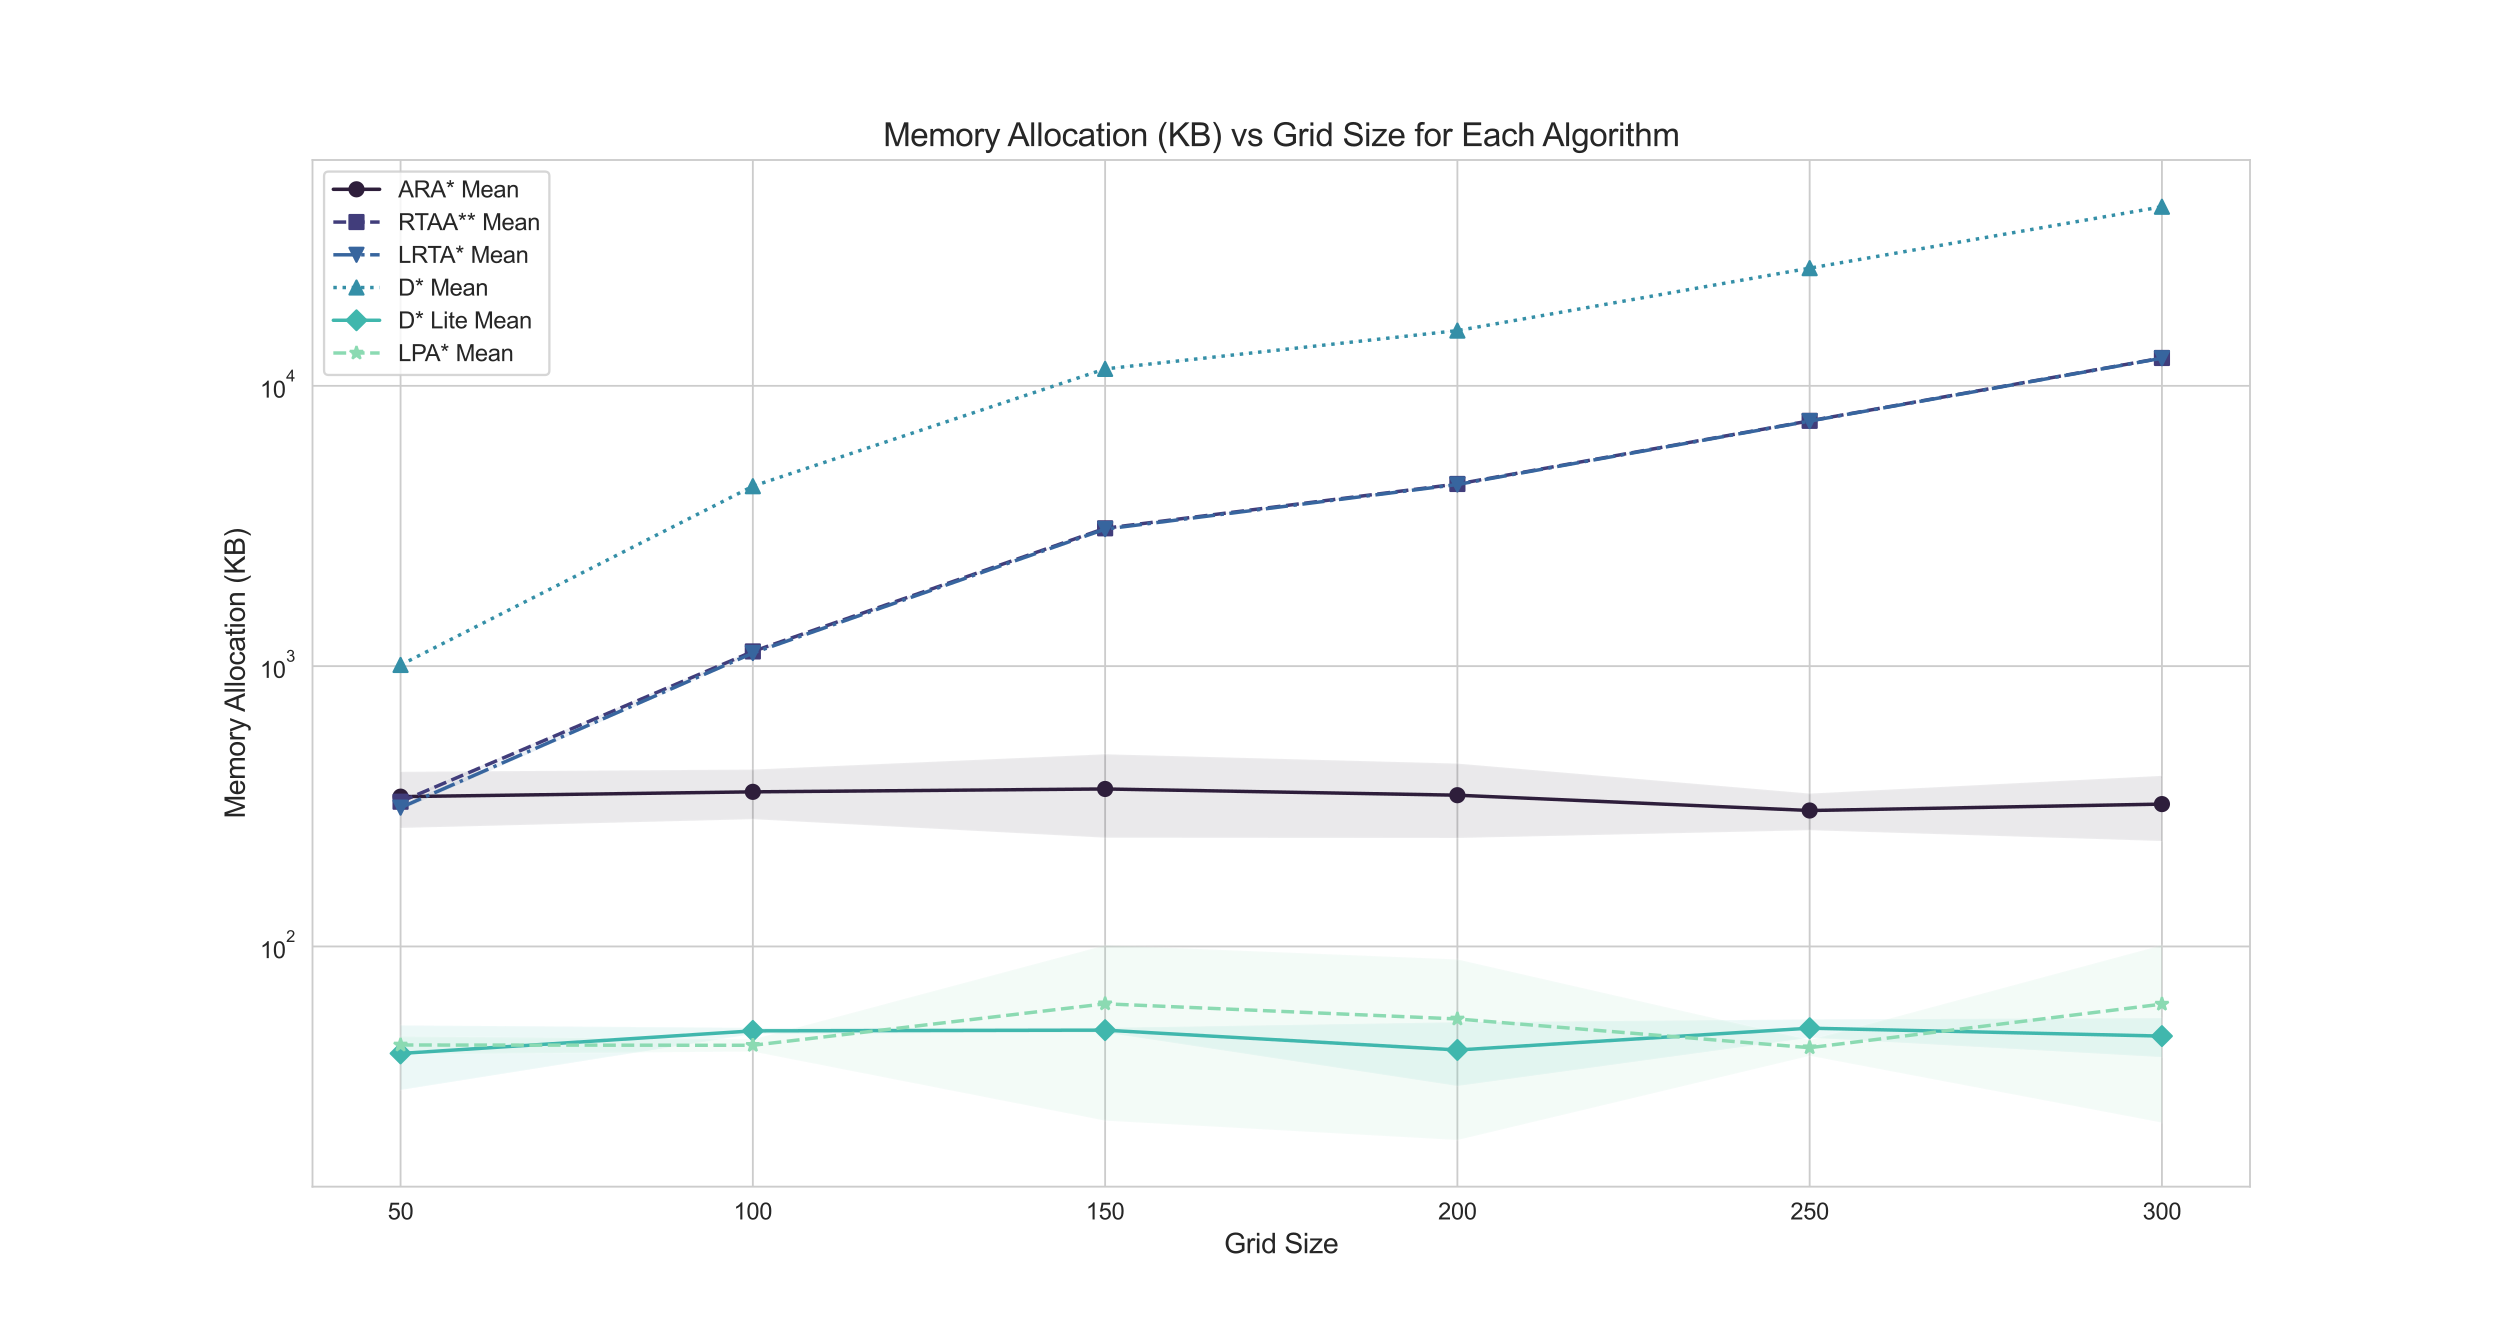 <?xml version="1.0" encoding="utf-8" standalone="no"?>
<!DOCTYPE svg PUBLIC "-//W3C//DTD SVG 1.1//EN"
  "http://www.w3.org/Graphics/SVG/1.1/DTD/svg11.dtd">
<svg xmlns:xlink="http://www.w3.org/1999/xlink" width="1080pt" height="576pt" viewBox="0 0 1080 576" xmlns="http://www.w3.org/2000/svg" version="1.1">
 <defs>
  <style type="text/css">*{stroke-linejoin: round; stroke-linecap: butt}</style>
 </defs>
 <g id="figure_1">
  <g id="patch_1">
   <path d="M 0 576 
L 1080 576 
L 1080 0 
L 0 0 
z
" style="fill: #ffffff"/>
  </g>
  <g id="axes_1">
   <g id="patch_2">
    <path d="M 135 512.64 
L 972 512.64 
L 972 69.12 
L 135 69.12 
z
" style="fill: #ffffff"/>
   </g>
   <g id="matplotlib.axis_1">
    <g id="xtick_1">
     <g id="line2d_1">
      <path d="M 173.045 512.64 
L 173.045 69.12 
" clip-path="url(#p6df68a2d1c)" style="fill: none; stroke: #cccccc; stroke-width: 0.8; stroke-linecap: round"/>
     </g>
     <g id="text_1">
      <!-- 50 -->
      <g style="fill: #262626" transform="translate(167.485 526.798)scale(0.1 -0.1)">
       <defs>
        <path id="ArialMT-35" d="M 266 1200 
L 856 1250 
Q 922 819 1161 601 
Q 1400 384 1738 384 
Q 2144 384 2425 690 
Q 2706 997 2706 1503 
Q 2706 1984 2436 2262 
Q 2166 2541 1728 2541 
Q 1456 2541 1237 2417 
Q 1019 2294 894 2097 
L 366 2166 
L 809 4519 
L 3088 4519 
L 3088 3981 
L 1259 3981 
L 1013 2750 
Q 1425 3038 1878 3038 
Q 2478 3038 2890 2622 
Q 3303 2206 3303 1553 
Q 3303 931 2941 478 
Q 2500 -78 1738 -78 
Q 1113 -78 717 272 
Q 322 622 266 1200 
z
" transform="scale(0.016)"/>
        <path id="ArialMT-30" d="M 266 2259 
Q 266 3072 433 3567 
Q 600 4063 929 4331 
Q 1259 4600 1759 4600 
Q 2128 4600 2406 4451 
Q 2684 4303 2865 4023 
Q 3047 3744 3150 3342 
Q 3253 2941 3253 2259 
Q 3253 1453 3087 958 
Q 2922 463 2592 192 
Q 2263 -78 1759 -78 
Q 1097 -78 719 397 
Q 266 969 266 2259 
z
M 844 2259 
Q 844 1131 1108 757 
Q 1372 384 1759 384 
Q 2147 384 2411 759 
Q 2675 1134 2675 2259 
Q 2675 3391 2411 3762 
Q 2147 4134 1753 4134 
Q 1366 4134 1134 3806 
Q 844 3388 844 2259 
z
" transform="scale(0.016)"/>
       </defs>
       <use xlink:href="#ArialMT-35"/>
       <use xlink:href="#ArialMT-30" x="55.615"/>
      </g>
     </g>
    </g>
    <g id="xtick_2">
     <g id="line2d_2">
      <path d="M 325.227 512.64 
L 325.227 69.12 
" clip-path="url(#p6df68a2d1c)" style="fill: none; stroke: #cccccc; stroke-width: 0.8; stroke-linecap: round"/>
     </g>
     <g id="text_2">
      <!-- 100 -->
      <g style="fill: #262626" transform="translate(316.886 526.798)scale(0.1 -0.1)">
       <defs>
        <path id="ArialMT-31" d="M 2384 0 
L 1822 0 
L 1822 3584 
Q 1619 3391 1289 3197 
Q 959 3003 697 2906 
L 697 3450 
Q 1169 3672 1522 3987 
Q 1875 4303 2022 4600 
L 2384 4600 
L 2384 0 
z
" transform="scale(0.016)"/>
       </defs>
       <use xlink:href="#ArialMT-31"/>
       <use xlink:href="#ArialMT-30" x="55.615"/>
       <use xlink:href="#ArialMT-30" x="111.23"/>
      </g>
     </g>
    </g>
    <g id="xtick_3">
     <g id="line2d_3">
      <path d="M 477.409 512.64 
L 477.409 69.12 
" clip-path="url(#p6df68a2d1c)" style="fill: none; stroke: #cccccc; stroke-width: 0.8; stroke-linecap: round"/>
     </g>
     <g id="text_3">
      <!-- 150 -->
      <g style="fill: #262626" transform="translate(469.068 526.798)scale(0.1 -0.1)">
       <use xlink:href="#ArialMT-31"/>
       <use xlink:href="#ArialMT-35" x="55.615"/>
       <use xlink:href="#ArialMT-30" x="111.23"/>
      </g>
     </g>
    </g>
    <g id="xtick_4">
     <g id="line2d_4">
      <path d="M 629.591 512.64 
L 629.591 69.12 
" clip-path="url(#p6df68a2d1c)" style="fill: none; stroke: #cccccc; stroke-width: 0.8; stroke-linecap: round"/>
     </g>
     <g id="text_4">
      <!-- 200 -->
      <g style="fill: #262626" transform="translate(621.25 526.798)scale(0.1 -0.1)">
       <defs>
        <path id="ArialMT-32" d="M 3222 541 
L 3222 0 
L 194 0 
Q 188 203 259 391 
Q 375 700 629 1000 
Q 884 1300 1366 1694 
Q 2113 2306 2375 2664 
Q 2638 3022 2638 3341 
Q 2638 3675 2398 3904 
Q 2159 4134 1775 4134 
Q 1369 4134 1125 3890 
Q 881 3647 878 3216 
L 300 3275 
Q 359 3922 746 4261 
Q 1134 4600 1788 4600 
Q 2447 4600 2831 4234 
Q 3216 3869 3216 3328 
Q 3216 3053 3103 2787 
Q 2991 2522 2730 2228 
Q 2469 1934 1863 1422 
Q 1356 997 1212 845 
Q 1069 694 975 541 
L 3222 541 
z
" transform="scale(0.016)"/>
       </defs>
       <use xlink:href="#ArialMT-32"/>
       <use xlink:href="#ArialMT-30" x="55.615"/>
       <use xlink:href="#ArialMT-30" x="111.23"/>
      </g>
     </g>
    </g>
    <g id="xtick_5">
     <g id="line2d_5">
      <path d="M 781.773 512.64 
L 781.773 69.12 
" clip-path="url(#p6df68a2d1c)" style="fill: none; stroke: #cccccc; stroke-width: 0.8; stroke-linecap: round"/>
     </g>
     <g id="text_5">
      <!-- 250 -->
      <g style="fill: #262626" transform="translate(773.431 526.798)scale(0.1 -0.1)">
       <use xlink:href="#ArialMT-32"/>
       <use xlink:href="#ArialMT-35" x="55.615"/>
       <use xlink:href="#ArialMT-30" x="111.23"/>
      </g>
     </g>
    </g>
    <g id="xtick_6">
     <g id="line2d_6">
      <path d="M 933.955 512.64 
L 933.955 69.12 
" clip-path="url(#p6df68a2d1c)" style="fill: none; stroke: #cccccc; stroke-width: 0.8; stroke-linecap: round"/>
     </g>
     <g id="text_6">
      <!-- 300 -->
      <g style="fill: #262626" transform="translate(925.613 526.798)scale(0.1 -0.1)">
       <defs>
        <path id="ArialMT-33" d="M 269 1209 
L 831 1284 
Q 928 806 1161 595 
Q 1394 384 1728 384 
Q 2125 384 2398 659 
Q 2672 934 2672 1341 
Q 2672 1728 2419 1979 
Q 2166 2231 1775 2231 
Q 1616 2231 1378 2169 
L 1441 2663 
Q 1497 2656 1531 2656 
Q 1891 2656 2178 2843 
Q 2466 3031 2466 3422 
Q 2466 3731 2256 3934 
Q 2047 4138 1716 4138 
Q 1388 4138 1169 3931 
Q 950 3725 888 3313 
L 325 3413 
Q 428 3978 793 4289 
Q 1159 4600 1703 4600 
Q 2078 4600 2393 4439 
Q 2709 4278 2876 4000 
Q 3044 3722 3044 3409 
Q 3044 3113 2884 2869 
Q 2725 2625 2413 2481 
Q 2819 2388 3044 2092 
Q 3269 1797 3269 1353 
Q 3269 753 2831 336 
Q 2394 -81 1725 -81 
Q 1122 -81 723 278 
Q 325 638 269 1209 
z
" transform="scale(0.016)"/>
       </defs>
       <use xlink:href="#ArialMT-33"/>
       <use xlink:href="#ArialMT-30" x="55.615"/>
       <use xlink:href="#ArialMT-30" x="111.23"/>
      </g>
     </g>
    </g>
    <g id="text_7">
     <!-- Grid Size -->
     <g style="fill: #262626" transform="translate(528.827 541.375)scale(0.12 -0.12)">
      <defs>
       <path id="ArialMT-47" d="M 2638 1797 
L 2638 2334 
L 4578 2338 
L 4578 638 
Q 4131 281 3656 101 
Q 3181 -78 2681 -78 
Q 2006 -78 1454 211 
Q 903 500 622 1047 
Q 341 1594 341 2269 
Q 341 2938 620 3517 
Q 900 4097 1425 4378 
Q 1950 4659 2634 4659 
Q 3131 4659 3532 4498 
Q 3934 4338 4162 4050 
Q 4391 3763 4509 3300 
L 3963 3150 
Q 3859 3500 3706 3700 
Q 3553 3900 3268 4020 
Q 2984 4141 2638 4141 
Q 2222 4141 1919 4014 
Q 1616 3888 1430 3681 
Q 1244 3475 1141 3228 
Q 966 2803 966 2306 
Q 966 1694 1177 1281 
Q 1388 869 1791 669 
Q 2194 469 2647 469 
Q 3041 469 3416 620 
Q 3791 772 3984 944 
L 3984 1797 
L 2638 1797 
z
" transform="scale(0.016)"/>
       <path id="ArialMT-72" d="M 416 0 
L 416 3319 
L 922 3319 
L 922 2816 
Q 1116 3169 1280 3281 
Q 1444 3394 1641 3394 
Q 1925 3394 2219 3213 
L 2025 2691 
Q 1819 2813 1613 2813 
Q 1428 2813 1281 2702 
Q 1134 2591 1072 2394 
Q 978 2094 978 1738 
L 978 0 
L 416 0 
z
" transform="scale(0.016)"/>
       <path id="ArialMT-69" d="M 425 3934 
L 425 4581 
L 988 4581 
L 988 3934 
L 425 3934 
z
M 425 0 
L 425 3319 
L 988 3319 
L 988 0 
L 425 0 
z
" transform="scale(0.016)"/>
       <path id="ArialMT-64" d="M 2575 0 
L 2575 419 
Q 2259 -75 1647 -75 
Q 1250 -75 917 144 
Q 584 363 401 755 
Q 219 1147 219 1656 
Q 219 2153 384 2558 
Q 550 2963 881 3178 
Q 1213 3394 1622 3394 
Q 1922 3394 2156 3267 
Q 2391 3141 2538 2938 
L 2538 4581 
L 3097 4581 
L 3097 0 
L 2575 0 
z
M 797 1656 
Q 797 1019 1065 703 
Q 1334 388 1700 388 
Q 2069 388 2326 689 
Q 2584 991 2584 1609 
Q 2584 2291 2321 2609 
Q 2059 2928 1675 2928 
Q 1300 2928 1048 2622 
Q 797 2316 797 1656 
z
" transform="scale(0.016)"/>
       <path id="ArialMT-20" transform="scale(0.016)"/>
       <path id="ArialMT-53" d="M 288 1472 
L 859 1522 
Q 900 1178 1048 958 
Q 1197 738 1509 602 
Q 1822 466 2213 466 
Q 2559 466 2825 569 
Q 3091 672 3220 851 
Q 3350 1031 3350 1244 
Q 3350 1459 3225 1620 
Q 3100 1781 2813 1891 
Q 2628 1963 1997 2114 
Q 1366 2266 1113 2400 
Q 784 2572 623 2826 
Q 463 3081 463 3397 
Q 463 3744 659 4045 
Q 856 4347 1234 4503 
Q 1613 4659 2075 4659 
Q 2584 4659 2973 4495 
Q 3363 4331 3572 4012 
Q 3781 3694 3797 3291 
L 3216 3247 
Q 3169 3681 2898 3903 
Q 2628 4125 2100 4125 
Q 1550 4125 1298 3923 
Q 1047 3722 1047 3438 
Q 1047 3191 1225 3031 
Q 1400 2872 2139 2705 
Q 2878 2538 3153 2413 
Q 3553 2228 3743 1945 
Q 3934 1663 3934 1294 
Q 3934 928 3725 604 
Q 3516 281 3123 101 
Q 2731 -78 2241 -78 
Q 1619 -78 1198 103 
Q 778 284 539 648 
Q 300 1013 288 1472 
z
" transform="scale(0.016)"/>
       <path id="ArialMT-7a" d="M 125 0 
L 125 456 
L 2238 2881 
Q 1878 2863 1603 2863 
L 250 2863 
L 250 3319 
L 2963 3319 
L 2963 2947 
L 1166 841 
L 819 456 
Q 1197 484 1528 484 
L 3063 484 
L 3063 0 
L 125 0 
z
" transform="scale(0.016)"/>
       <path id="ArialMT-65" d="M 2694 1069 
L 3275 997 
Q 3138 488 2766 206 
Q 2394 -75 1816 -75 
Q 1088 -75 661 373 
Q 234 822 234 1631 
Q 234 2469 665 2931 
Q 1097 3394 1784 3394 
Q 2450 3394 2872 2941 
Q 3294 2488 3294 1666 
Q 3294 1616 3291 1516 
L 816 1516 
Q 847 969 1125 678 
Q 1403 388 1819 388 
Q 2128 388 2347 550 
Q 2566 713 2694 1069 
z
M 847 1978 
L 2700 1978 
Q 2663 2397 2488 2606 
Q 2219 2931 1791 2931 
Q 1403 2931 1139 2672 
Q 875 2413 847 1978 
z
" transform="scale(0.016)"/>
      </defs>
      <use xlink:href="#ArialMT-47"/>
      <use xlink:href="#ArialMT-72" x="77.783"/>
      <use xlink:href="#ArialMT-69" x="111.084"/>
      <use xlink:href="#ArialMT-64" x="133.301"/>
      <use xlink:href="#ArialMT-20" x="188.916"/>
      <use xlink:href="#ArialMT-53" x="216.699"/>
      <use xlink:href="#ArialMT-69" x="283.398"/>
      <use xlink:href="#ArialMT-7a" x="305.615"/>
      <use xlink:href="#ArialMT-65" x="355.615"/>
     </g>
    </g>
   </g>
   <g id="matplotlib.axis_2">
    <g id="ytick_1">
     <g id="line2d_7">
      <path d="M 135 408.869 
L 972 408.869 
" clip-path="url(#p6df68a2d1c)" style="fill: none; stroke: #cccccc; stroke-width: 0.8; stroke-linecap: round"/>
     </g>
     <g id="text_8">
      <!-- $\mathdefault{10^{2}}$ -->
      <g style="fill: #262626" transform="translate(112.3 414.025)scale(0.1 -0.1)">
       <use xlink:href="#ArialMT-31" transform="translate(0 0.994)"/>
       <use xlink:href="#ArialMT-30" transform="translate(55.615 0.994)"/>
       <use xlink:href="#ArialMT-32" transform="translate(112.973 70.688)scale(0.7)"/>
      </g>
     </g>
    </g>
    <g id="ytick_2">
     <g id="line2d_8">
      <path d="M 135 287.776 
L 972 287.776 
" clip-path="url(#p6df68a2d1c)" style="fill: none; stroke: #cccccc; stroke-width: 0.8; stroke-linecap: round"/>
     </g>
     <g id="text_9">
      <!-- $\mathdefault{10^{3}}$ -->
      <g style="fill: #262626" transform="translate(112.3 292.932)scale(0.1 -0.1)">
       <use xlink:href="#ArialMT-31" transform="translate(0 0.994)"/>
       <use xlink:href="#ArialMT-30" transform="translate(55.615 0.994)"/>
       <use xlink:href="#ArialMT-33" transform="translate(112.973 70.688)scale(0.7)"/>
      </g>
     </g>
    </g>
    <g id="ytick_3">
     <g id="line2d_9">
      <path d="M 135 166.683 
L 972 166.683 
" clip-path="url(#p6df68a2d1c)" style="fill: none; stroke: #cccccc; stroke-width: 0.8; stroke-linecap: round"/>
     </g>
     <g id="text_10">
      <!-- $\mathdefault{10^{4}}$ -->
      <g style="fill: #262626" transform="translate(112.3 171.789)scale(0.1 -0.1)">
       <defs>
        <path id="ArialMT-34" d="M 2069 0 
L 2069 1097 
L 81 1097 
L 81 1613 
L 2172 4581 
L 2631 4581 
L 2631 1613 
L 3250 1613 
L 3250 1097 
L 2631 1097 
L 2631 0 
L 2069 0 
z
M 2069 1613 
L 2069 3678 
L 634 1613 
L 2069 1613 
z
" transform="scale(0.016)"/>
       </defs>
       <use xlink:href="#ArialMT-31" transform="translate(0 0.202)"/>
       <use xlink:href="#ArialMT-30" transform="translate(55.615 0.202)"/>
       <use xlink:href="#ArialMT-34" transform="translate(112.973 69.895)scale(0.7)"/>
      </g>
     </g>
    </g>
    <g id="ytick_4"/>
    <g id="ytick_5"/>
    <g id="ytick_6"/>
    <g id="ytick_7"/>
    <g id="ytick_8"/>
    <g id="ytick_9"/>
    <g id="ytick_10"/>
    <g id="ytick_11"/>
    <g id="ytick_12"/>
    <g id="ytick_13"/>
    <g id="ytick_14"/>
    <g id="ytick_15"/>
    <g id="ytick_16"/>
    <g id="ytick_17"/>
    <g id="ytick_18"/>
    <g id="ytick_19"/>
    <g id="ytick_20"/>
    <g id="ytick_21"/>
    <g id="ytick_22"/>
    <g id="ytick_23"/>
    <g id="ytick_24"/>
    <g id="ytick_25"/>
    <g id="ytick_26"/>
    <g id="ytick_27"/>
    <g id="ytick_28"/>
    <g id="ytick_29"/>
    <g id="ytick_30"/>
    <g id="ytick_31"/>
    <g id="ytick_32"/>
    <g id="text_11">
     <!-- Memory Allocation (KB) -->
     <g style="fill: #262626" transform="translate(105.774 353.565)rotate(-90)scale(0.12 -0.12)">
      <defs>
       <path id="ArialMT-4d" d="M 475 0 
L 475 4581 
L 1388 4581 
L 2472 1338 
Q 2622 884 2691 659 
Q 2769 909 2934 1394 
L 4031 4581 
L 4847 4581 
L 4847 0 
L 4263 0 
L 4263 3834 
L 2931 0 
L 2384 0 
L 1059 3900 
L 1059 0 
L 475 0 
z
" transform="scale(0.016)"/>
       <path id="ArialMT-6d" d="M 422 0 
L 422 3319 
L 925 3319 
L 925 2853 
Q 1081 3097 1340 3245 
Q 1600 3394 1931 3394 
Q 2300 3394 2536 3241 
Q 2772 3088 2869 2813 
Q 3263 3394 3894 3394 
Q 4388 3394 4653 3120 
Q 4919 2847 4919 2278 
L 4919 0 
L 4359 0 
L 4359 2091 
Q 4359 2428 4304 2576 
Q 4250 2725 4106 2815 
Q 3963 2906 3769 2906 
Q 3419 2906 3187 2673 
Q 2956 2441 2956 1928 
L 2956 0 
L 2394 0 
L 2394 2156 
Q 2394 2531 2256 2718 
Q 2119 2906 1806 2906 
Q 1569 2906 1367 2781 
Q 1166 2656 1075 2415 
Q 984 2175 984 1722 
L 984 0 
L 422 0 
z
" transform="scale(0.016)"/>
       <path id="ArialMT-6f" d="M 213 1659 
Q 213 2581 725 3025 
Q 1153 3394 1769 3394 
Q 2453 3394 2887 2945 
Q 3322 2497 3322 1706 
Q 3322 1066 3130 698 
Q 2938 331 2570 128 
Q 2203 -75 1769 -75 
Q 1072 -75 642 372 
Q 213 819 213 1659 
z
M 791 1659 
Q 791 1022 1069 705 
Q 1347 388 1769 388 
Q 2188 388 2466 706 
Q 2744 1025 2744 1678 
Q 2744 2294 2464 2611 
Q 2184 2928 1769 2928 
Q 1347 2928 1069 2612 
Q 791 2297 791 1659 
z
" transform="scale(0.016)"/>
       <path id="ArialMT-79" d="M 397 -1278 
L 334 -750 
Q 519 -800 656 -800 
Q 844 -800 956 -737 
Q 1069 -675 1141 -563 
Q 1194 -478 1313 -144 
Q 1328 -97 1363 -6 
L 103 3319 
L 709 3319 
L 1400 1397 
Q 1534 1031 1641 628 
Q 1738 1016 1872 1384 
L 2581 3319 
L 3144 3319 
L 1881 -56 
Q 1678 -603 1566 -809 
Q 1416 -1088 1222 -1217 
Q 1028 -1347 759 -1347 
Q 597 -1347 397 -1278 
z
" transform="scale(0.016)"/>
       <path id="ArialMT-41" d="M -9 0 
L 1750 4581 
L 2403 4581 
L 4278 0 
L 3588 0 
L 3053 1388 
L 1138 1388 
L 634 0 
L -9 0 
z
M 1313 1881 
L 2866 1881 
L 2388 3150 
Q 2169 3728 2063 4100 
Q 1975 3659 1816 3225 
L 1313 1881 
z
" transform="scale(0.016)"/>
       <path id="ArialMT-6c" d="M 409 0 
L 409 4581 
L 972 4581 
L 972 0 
L 409 0 
z
" transform="scale(0.016)"/>
       <path id="ArialMT-63" d="M 2588 1216 
L 3141 1144 
Q 3050 572 2676 248 
Q 2303 -75 1759 -75 
Q 1078 -75 664 370 
Q 250 816 250 1647 
Q 250 2184 428 2587 
Q 606 2991 970 3192 
Q 1334 3394 1763 3394 
Q 2303 3394 2647 3120 
Q 2991 2847 3088 2344 
L 2541 2259 
Q 2463 2594 2264 2762 
Q 2066 2931 1784 2931 
Q 1359 2931 1093 2626 
Q 828 2322 828 1663 
Q 828 994 1084 691 
Q 1341 388 1753 388 
Q 2084 388 2306 591 
Q 2528 794 2588 1216 
z
" transform="scale(0.016)"/>
       <path id="ArialMT-61" d="M 2588 409 
Q 2275 144 1986 34 
Q 1697 -75 1366 -75 
Q 819 -75 525 192 
Q 231 459 231 875 
Q 231 1119 342 1320 
Q 453 1522 633 1644 
Q 813 1766 1038 1828 
Q 1203 1872 1538 1913 
Q 2219 1994 2541 2106 
Q 2544 2222 2544 2253 
Q 2544 2597 2384 2738 
Q 2169 2928 1744 2928 
Q 1347 2928 1158 2789 
Q 969 2650 878 2297 
L 328 2372 
Q 403 2725 575 2942 
Q 747 3159 1072 3276 
Q 1397 3394 1825 3394 
Q 2250 3394 2515 3294 
Q 2781 3194 2906 3042 
Q 3031 2891 3081 2659 
Q 3109 2516 3109 2141 
L 3109 1391 
Q 3109 606 3145 398 
Q 3181 191 3288 0 
L 2700 0 
Q 2613 175 2588 409 
z
M 2541 1666 
Q 2234 1541 1622 1453 
Q 1275 1403 1131 1340 
Q 988 1278 909 1158 
Q 831 1038 831 891 
Q 831 666 1001 516 
Q 1172 366 1500 366 
Q 1825 366 2078 508 
Q 2331 650 2450 897 
Q 2541 1088 2541 1459 
L 2541 1666 
z
" transform="scale(0.016)"/>
       <path id="ArialMT-74" d="M 1650 503 
L 1731 6 
Q 1494 -44 1306 -44 
Q 1000 -44 831 53 
Q 663 150 594 308 
Q 525 466 525 972 
L 525 2881 
L 113 2881 
L 113 3319 
L 525 3319 
L 525 4141 
L 1084 4478 
L 1084 3319 
L 1650 3319 
L 1650 2881 
L 1084 2881 
L 1084 941 
Q 1084 700 1114 631 
Q 1144 563 1211 522 
Q 1278 481 1403 481 
Q 1497 481 1650 503 
z
" transform="scale(0.016)"/>
       <path id="ArialMT-6e" d="M 422 0 
L 422 3319 
L 928 3319 
L 928 2847 
Q 1294 3394 1984 3394 
Q 2284 3394 2536 3286 
Q 2788 3178 2913 3003 
Q 3038 2828 3088 2588 
Q 3119 2431 3119 2041 
L 3119 0 
L 2556 0 
L 2556 2019 
Q 2556 2363 2490 2533 
Q 2425 2703 2258 2804 
Q 2091 2906 1866 2906 
Q 1506 2906 1245 2678 
Q 984 2450 984 1813 
L 984 0 
L 422 0 
z
" transform="scale(0.016)"/>
       <path id="ArialMT-28" d="M 1497 -1347 
Q 1031 -759 709 28 
Q 388 816 388 1659 
Q 388 2403 628 3084 
Q 909 3875 1497 4659 
L 1900 4659 
Q 1522 4009 1400 3731 
Q 1209 3300 1100 2831 
Q 966 2247 966 1656 
Q 966 153 1900 -1347 
L 1497 -1347 
z
" transform="scale(0.016)"/>
       <path id="ArialMT-4b" d="M 469 0 
L 469 4581 
L 1075 4581 
L 1075 2309 
L 3350 4581 
L 4172 4581 
L 2250 2725 
L 4256 0 
L 3456 0 
L 1825 2319 
L 1075 1588 
L 1075 0 
L 469 0 
z
" transform="scale(0.016)"/>
       <path id="ArialMT-42" d="M 469 0 
L 469 4581 
L 2188 4581 
Q 2713 4581 3030 4442 
Q 3347 4303 3526 4014 
Q 3706 3725 3706 3409 
Q 3706 3116 3547 2856 
Q 3388 2597 3066 2438 
Q 3481 2316 3704 2022 
Q 3928 1728 3928 1328 
Q 3928 1006 3792 729 
Q 3656 453 3456 303 
Q 3256 153 2954 76 
Q 2653 0 2216 0 
L 469 0 
z
M 1075 2656 
L 2066 2656 
Q 2469 2656 2644 2709 
Q 2875 2778 2992 2937 
Q 3109 3097 3109 3338 
Q 3109 3566 3000 3739 
Q 2891 3913 2687 3977 
Q 2484 4041 1991 4041 
L 1075 4041 
L 1075 2656 
z
M 1075 541 
L 2216 541 
Q 2509 541 2628 563 
Q 2838 600 2978 687 
Q 3119 775 3209 942 
Q 3300 1109 3300 1328 
Q 3300 1584 3169 1773 
Q 3038 1963 2805 2039 
Q 2572 2116 2134 2116 
L 1075 2116 
L 1075 541 
z
" transform="scale(0.016)"/>
       <path id="ArialMT-29" d="M 791 -1347 
L 388 -1347 
Q 1322 153 1322 1656 
Q 1322 2244 1188 2822 
Q 1081 3291 891 3722 
Q 769 4003 388 4659 
L 791 4659 
Q 1378 3875 1659 3084 
Q 1900 2403 1900 1659 
Q 1900 816 1576 28 
Q 1253 -759 791 -1347 
z
" transform="scale(0.016)"/>
      </defs>
      <use xlink:href="#ArialMT-4d"/>
      <use xlink:href="#ArialMT-65" x="83.301"/>
      <use xlink:href="#ArialMT-6d" x="138.916"/>
      <use xlink:href="#ArialMT-6f" x="222.217"/>
      <use xlink:href="#ArialMT-72" x="277.832"/>
      <use xlink:href="#ArialMT-79" x="311.133"/>
      <use xlink:href="#ArialMT-20" x="361.133"/>
      <use xlink:href="#ArialMT-41" x="383.416"/>
      <use xlink:href="#ArialMT-6c" x="450.115"/>
      <use xlink:href="#ArialMT-6c" x="472.332"/>
      <use xlink:href="#ArialMT-6f" x="494.549"/>
      <use xlink:href="#ArialMT-63" x="550.164"/>
      <use xlink:href="#ArialMT-61" x="600.164"/>
      <use xlink:href="#ArialMT-74" x="655.779"/>
      <use xlink:href="#ArialMT-69" x="683.562"/>
      <use xlink:href="#ArialMT-6f" x="705.779"/>
      <use xlink:href="#ArialMT-6e" x="761.395"/>
      <use xlink:href="#ArialMT-20" x="817.01"/>
      <use xlink:href="#ArialMT-28" x="844.793"/>
      <use xlink:href="#ArialMT-4b" x="878.094"/>
      <use xlink:href="#ArialMT-42" x="944.793"/>
      <use xlink:href="#ArialMT-29" x="1011.492"/>
     </g>
    </g>
   </g>
   <g id="PolyCollection_1">
    <defs>
     <path id="ma0d7afdf24" d="M 173.045 -242.584 
L 173.045 -218.329 
L 325.227 -222.119 
L 477.409 -214.11 
L 629.591 -213.993 
L 781.773 -217.358 
L 933.955 -212.68 
L 933.955 -240.853 
L 933.955 -240.853 
L 781.773 -233.172 
L 629.591 -246.124 
L 477.409 -250.157 
L 325.227 -243.556 
L 173.045 -242.584 
z
" style="stroke: #ffffff; stroke-opacity: 0.1"/>
    </defs>
    <g clip-path="url(#p6df68a2d1c)">
     <use xlink:href="#ma0d7afdf24" x="0" y="576" style="fill: #2e1e3b; fill-opacity: 0.1; stroke: #ffffff; stroke-opacity: 0.1"/>
    </g>
   </g>
   <g id="PolyCollection_2">
    <defs>
     <path id="m002c5d2231" d="M 173.045 -230.472 
L 173.045 -228.829 
L 325.227 -294.025 
L 477.409 -347.631 
L 629.591 -366.745 
L 781.773 -394.111 
L 933.955 -421.294 
L 933.955 -421.415 
L 933.955 -421.415 
L 781.773 -394.302 
L 629.591 -367.085 
L 477.409 -347.932 
L 325.227 -295.109 
L 173.045 -230.472 
z
" style="stroke: #ffffff; stroke-opacity: 0.1"/>
    </defs>
    <g clip-path="url(#p6df68a2d1c)">
     <use xlink:href="#m002c5d2231" x="0" y="576" style="fill: #413d7b; fill-opacity: 0.1; stroke: #ffffff; stroke-opacity: 0.1"/>
    </g>
   </g>
   <g id="PolyCollection_3">
    <defs>
     <path id="mdf2bc2bbd5" d="M 173.045 -228.343 
L 173.045 -225.826 
L 325.227 -293.365 
L 477.409 -347.307 
L 629.591 -366.562 
L 781.773 -394.034 
L 933.955 -421.226 
L 933.955 -421.288 
L 933.955 -421.288 
L 781.773 -394.143 
L 629.591 -366.823 
L 477.409 -347.532 
L 325.227 -294.387 
L 173.045 -228.343 
z
" style="stroke: #ffffff; stroke-opacity: 0.1"/>
    </defs>
    <g clip-path="url(#p6df68a2d1c)">
     <use xlink:href="#mdf2bc2bbd5" x="0" y="576" style="fill: #37659e; fill-opacity: 0.1; stroke: #ffffff; stroke-opacity: 0.1"/>
    </g>
   </g>
   <g id="PolyCollection_4">
    <defs>
     <path id="m88cce2f23d" d="M 173.045 -288.954 
L 173.045 -288.507 
L 325.227 -365.865 
L 477.409 -416.478 
L 629.591 -433.04 
L 781.773 -460.109 
L 933.955 -486.642 
L 933.955 -486.72 
L 933.955 -486.72 
L 781.773 -460.206 
L 629.591 -433.316 
L 477.409 -416.792 
L 325.227 -366.049 
L 173.045 -288.954 
z
" style="stroke: #ffffff; stroke-opacity: 0.1"/>
    </defs>
    <g clip-path="url(#p6df68a2d1c)">
     <use xlink:href="#m88cce2f23d" x="0" y="576" style="fill: #348fa7; fill-opacity: 0.1; stroke: #ffffff; stroke-opacity: 0.1"/>
    </g>
   </g>
   <g id="PolyCollection_5">
    <defs>
     <path id="m5443036676" d="M 173.045 -133.027 
L 173.045 -105.136 
L 325.227 -129.336 
L 477.409 -130.01 
L 629.591 -106.891 
L 781.773 -127.76 
L 933.955 -119.343 
L 933.955 -136.137 
L 933.955 -136.137 
L 781.773 -135.612 
L 629.591 -134.372 
L 477.409 -131.926 
L 325.227 -131.97 
L 173.045 -133.027 
z
" style="stroke: #ffffff; stroke-opacity: 0.1"/>
    </defs>
    <g clip-path="url(#p6df68a2d1c)">
     <use xlink:href="#m5443036676" x="0" y="576" style="fill: #40b7ad; fill-opacity: 0.1; stroke: #ffffff; stroke-opacity: 0.1"/>
    </g>
   </g>
   <g id="PolyCollection_6">
    <defs>
     <path id="m576519a0fc" d="M 173.045 -128.224 
L 173.045 -120.622 
L 325.227 -121.734 
L 477.409 -91.893 
L 629.591 -83.52 
L 781.773 -119.902 
L 933.955 -91.049 
L 933.955 -167.655 
L 933.955 -167.655 
L 781.773 -126.674 
L 629.591 -161.506 
L 477.409 -167.631 
L 325.227 -126.998 
L 173.045 -128.224 
z
" style="stroke: #ffffff; stroke-opacity: 0.1"/>
    </defs>
    <g clip-path="url(#p6df68a2d1c)">
     <use xlink:href="#m576519a0fc" x="0" y="576" style="fill: #8bdab2; fill-opacity: 0.1; stroke: #ffffff; stroke-opacity: 0.1"/>
    </g>
   </g>
   <g id="line2d_10">
    <path d="M 173.045 344.157 
L 325.227 342.078 
L 477.409 340.837 
L 629.591 343.525 
L 781.773 350.142 
L 933.955 347.369 
" clip-path="url(#p6df68a2d1c)" style="fill: none; stroke: #2e1e3b; stroke-width: 1.5; stroke-linecap: round"/>
    <defs>
     <path id="m4bcc3cba89" d="M 0 3 
C 0.796 3 1.559 2.684 2.121 2.121 
C 2.684 1.559 3 0.796 3 0 
C 3 -0.796 2.684 -1.559 2.121 -2.121 
C 1.559 -2.684 0.796 -3 0 -3 
C -0.796 -3 -1.559 -2.684 -2.121 -2.121 
C -2.684 -1.559 -3 -0.796 -3 0 
C -3 0.796 -2.684 1.559 -2.121 2.121 
C -1.559 2.684 -0.796 3 0 3 
z
" style="stroke: #2e1e3b"/>
    </defs>
    <g clip-path="url(#p6df68a2d1c)">
     <use xlink:href="#m4bcc3cba89" x="173.045" y="344.157" style="fill: #2e1e3b; stroke: #2e1e3b"/>
     <use xlink:href="#m4bcc3cba89" x="325.227" y="342.078" style="fill: #2e1e3b; stroke: #2e1e3b"/>
     <use xlink:href="#m4bcc3cba89" x="477.409" y="340.837" style="fill: #2e1e3b; stroke: #2e1e3b"/>
     <use xlink:href="#m4bcc3cba89" x="629.591" y="343.525" style="fill: #2e1e3b; stroke: #2e1e3b"/>
     <use xlink:href="#m4bcc3cba89" x="781.773" y="350.142" style="fill: #2e1e3b; stroke: #2e1e3b"/>
     <use xlink:href="#m4bcc3cba89" x="933.955" y="347.369" style="fill: #2e1e3b; stroke: #2e1e3b"/>
    </g>
   </g>
   <g id="line2d_11">
    <path d="M 173.045 346.343 
L 325.227 281.43 
L 477.409 228.218 
L 629.591 209.085 
L 781.773 181.794 
L 933.955 154.646 
" clip-path="url(#p6df68a2d1c)" style="fill: none; stroke-dasharray: 5.55,2.4; stroke-dashoffset: 0; stroke: #413d7b; stroke-width: 1.5"/>
    <defs>
     <path id="mef3f56724d" d="M -3 3 
L 3 3 
L 3 -3 
L -3 -3 
z
" style="stroke: #413d7b; stroke-linejoin: miter"/>
    </defs>
    <g clip-path="url(#p6df68a2d1c)">
     <use xlink:href="#mef3f56724d" x="173.045" y="346.343" style="fill: #413d7b; stroke: #413d7b; stroke-linejoin: miter"/>
     <use xlink:href="#mef3f56724d" x="325.227" y="281.43" style="fill: #413d7b; stroke: #413d7b; stroke-linejoin: miter"/>
     <use xlink:href="#mef3f56724d" x="477.409" y="228.218" style="fill: #413d7b; stroke: #413d7b; stroke-linejoin: miter"/>
     <use xlink:href="#mef3f56724d" x="629.591" y="209.085" style="fill: #413d7b; stroke: #413d7b; stroke-linejoin: miter"/>
     <use xlink:href="#mef3f56724d" x="781.773" y="181.794" style="fill: #413d7b; stroke: #413d7b; stroke-linejoin: miter"/>
     <use xlink:href="#mef3f56724d" x="933.955" y="154.646" style="fill: #413d7b; stroke: #413d7b; stroke-linejoin: miter"/>
    </g>
   </g>
   <g id="line2d_12">
    <path d="M 173.045 348.901 
L 325.227 282.121 
L 477.409 228.581 
L 629.591 209.307 
L 781.773 181.911 
L 933.955 154.743 
" clip-path="url(#p6df68a2d1c)" style="fill: none; stroke-dasharray: 9.6,2.4,1.5,2.4; stroke-dashoffset: 0; stroke: #37659e; stroke-width: 1.5"/>
    <defs>
     <path id="mff792f5a32" d="M -0 3 
L 3 -3 
L -3 -3 
z
" style="stroke: #37659e; stroke-linejoin: miter"/>
    </defs>
    <g clip-path="url(#p6df68a2d1c)">
     <use xlink:href="#mff792f5a32" x="173.045" y="348.901" style="fill: #37659e; stroke: #37659e; stroke-linejoin: miter"/>
     <use xlink:href="#mff792f5a32" x="325.227" y="282.121" style="fill: #37659e; stroke: #37659e; stroke-linejoin: miter"/>
     <use xlink:href="#mff792f5a32" x="477.409" y="228.581" style="fill: #37659e; stroke: #37659e; stroke-linejoin: miter"/>
     <use xlink:href="#mff792f5a32" x="629.591" y="209.307" style="fill: #37659e; stroke: #37659e; stroke-linejoin: miter"/>
     <use xlink:href="#mff792f5a32" x="781.773" y="181.911" style="fill: #37659e; stroke: #37659e; stroke-linejoin: miter"/>
     <use xlink:href="#mff792f5a32" x="933.955" y="154.743" style="fill: #37659e; stroke: #37659e; stroke-linejoin: miter"/>
    </g>
   </g>
   <g id="line2d_13">
    <path d="M 173.045 287.269 
L 325.227 210.043 
L 477.409 159.365 
L 629.591 142.821 
L 781.773 115.843 
L 933.955 89.319 
" clip-path="url(#p6df68a2d1c)" style="fill: none; stroke-dasharray: 1.5,2.475; stroke-dashoffset: 0; stroke: #348fa7; stroke-width: 1.5"/>
    <defs>
     <path id="m5064a7dfe5" d="M 0 -3 
L -3 3 
L 3 3 
z
" style="stroke: #348fa7; stroke-linejoin: miter"/>
    </defs>
    <g clip-path="url(#p6df68a2d1c)">
     <use xlink:href="#m5064a7dfe5" x="173.045" y="287.269" style="fill: #348fa7; stroke: #348fa7; stroke-linejoin: miter"/>
     <use xlink:href="#m5064a7dfe5" x="325.227" y="210.043" style="fill: #348fa7; stroke: #348fa7; stroke-linejoin: miter"/>
     <use xlink:href="#m5064a7dfe5" x="477.409" y="159.365" style="fill: #348fa7; stroke: #348fa7; stroke-linejoin: miter"/>
     <use xlink:href="#m5064a7dfe5" x="629.591" y="142.821" style="fill: #348fa7; stroke: #348fa7; stroke-linejoin: miter"/>
     <use xlink:href="#m5064a7dfe5" x="781.773" y="115.843" style="fill: #348fa7; stroke: #348fa7; stroke-linejoin: miter"/>
     <use xlink:href="#m5064a7dfe5" x="933.955" y="89.319" style="fill: #348fa7; stroke: #348fa7; stroke-linejoin: miter"/>
    </g>
   </g>
   <g id="line2d_14">
    <path d="M 173.045 455.091 
L 325.227 445.331 
L 477.409 445.023 
L 629.591 453.594 
L 781.773 444.167 
L 933.955 447.593 
" clip-path="url(#p6df68a2d1c)" style="fill: none; stroke: #40b7ad; stroke-width: 1.5; stroke-linecap: round"/>
    <defs>
     <path id="m5aebdfb6b7" d="M 0 4.243 
L 4.243 0 
L 0 -4.243 
L -4.243 0 
z
" style="stroke: #40b7ad; stroke-linejoin: miter"/>
    </defs>
    <g clip-path="url(#p6df68a2d1c)">
     <use xlink:href="#m5aebdfb6b7" x="173.045" y="455.091" style="fill: #40b7ad; stroke: #40b7ad; stroke-linejoin: miter"/>
     <use xlink:href="#m5aebdfb6b7" x="325.227" y="445.331" style="fill: #40b7ad; stroke: #40b7ad; stroke-linejoin: miter"/>
     <use xlink:href="#m5aebdfb6b7" x="477.409" y="445.023" style="fill: #40b7ad; stroke: #40b7ad; stroke-linejoin: miter"/>
     <use xlink:href="#m5aebdfb6b7" x="629.591" y="453.594" style="fill: #40b7ad; stroke: #40b7ad; stroke-linejoin: miter"/>
     <use xlink:href="#m5aebdfb6b7" x="781.773" y="444.167" style="fill: #40b7ad; stroke: #40b7ad; stroke-linejoin: miter"/>
     <use xlink:href="#m5aebdfb6b7" x="933.955" y="447.593" style="fill: #40b7ad; stroke: #40b7ad; stroke-linejoin: miter"/>
    </g>
   </g>
   <g id="line2d_15">
    <path d="M 173.045 451.44 
L 325.227 451.568 
L 477.409 433.641 
L 629.591 440.189 
L 781.773 452.603 
L 933.955 433.782 
" clip-path="url(#p6df68a2d1c)" style="fill: none; stroke-dasharray: 5.55,2.4; stroke-dashoffset: 0; stroke: #8bdab2; stroke-width: 1.5"/>
    <defs>
     <path id="mbbf0636fe4" d="M 0 -3 
L -0.674 -0.927 
L -2.853 -0.927 
L -1.09 0.354 
L -1.763 2.427 
L -0 1.146 
L 1.763 2.427 
L 1.09 0.354 
L 2.853 -0.927 
L 0.674 -0.927 
z
" style="stroke: #8bdab2; stroke-linejoin: bevel"/>
    </defs>
    <g clip-path="url(#p6df68a2d1c)">
     <use xlink:href="#mbbf0636fe4" x="173.045" y="451.44" style="fill: #8bdab2; stroke: #8bdab2; stroke-linejoin: bevel"/>
     <use xlink:href="#mbbf0636fe4" x="325.227" y="451.568" style="fill: #8bdab2; stroke: #8bdab2; stroke-linejoin: bevel"/>
     <use xlink:href="#mbbf0636fe4" x="477.409" y="433.641" style="fill: #8bdab2; stroke: #8bdab2; stroke-linejoin: bevel"/>
     <use xlink:href="#mbbf0636fe4" x="629.591" y="440.189" style="fill: #8bdab2; stroke: #8bdab2; stroke-linejoin: bevel"/>
     <use xlink:href="#mbbf0636fe4" x="781.773" y="452.603" style="fill: #8bdab2; stroke: #8bdab2; stroke-linejoin: bevel"/>
     <use xlink:href="#mbbf0636fe4" x="933.955" y="433.782" style="fill: #8bdab2; stroke: #8bdab2; stroke-linejoin: bevel"/>
    </g>
   </g>
   <g id="patch_3">
    <path d="M 135 512.64 
L 135 69.12 
" style="fill: none; stroke: #cccccc; stroke-width: 0.8; stroke-linejoin: miter; stroke-linecap: square"/>
   </g>
   <g id="patch_4">
    <path d="M 972 512.64 
L 972 69.12 
" style="fill: none; stroke: #cccccc; stroke-width: 0.8; stroke-linejoin: miter; stroke-linecap: square"/>
   </g>
   <g id="patch_5">
    <path d="M 135 512.64 
L 972 512.64 
" style="fill: none; stroke: #cccccc; stroke-width: 0.8; stroke-linejoin: miter; stroke-linecap: square"/>
   </g>
   <g id="patch_6">
    <path d="M 135 69.12 
L 972 69.12 
" style="fill: none; stroke: #cccccc; stroke-width: 0.8; stroke-linejoin: miter; stroke-linecap: square"/>
   </g>
   <g id="text_12">
    <!-- Memory Allocation (KB) vs Grid Size for Each Algorithm -->
    <g style="fill: #262626" transform="translate(381.557 63.12)scale(0.14 -0.14)">
     <defs>
      <path id="ArialMT-76" d="M 1344 0 
L 81 3319 
L 675 3319 
L 1388 1331 
Q 1503 1009 1600 663 
Q 1675 925 1809 1294 
L 2547 3319 
L 3125 3319 
L 1869 0 
L 1344 0 
z
" transform="scale(0.016)"/>
      <path id="ArialMT-73" d="M 197 991 
L 753 1078 
Q 800 744 1014 566 
Q 1228 388 1613 388 
Q 2000 388 2187 545 
Q 2375 703 2375 916 
Q 2375 1106 2209 1216 
Q 2094 1291 1634 1406 
Q 1016 1563 777 1677 
Q 538 1791 414 1992 
Q 291 2194 291 2438 
Q 291 2659 392 2848 
Q 494 3038 669 3163 
Q 800 3259 1026 3326 
Q 1253 3394 1513 3394 
Q 1903 3394 2198 3281 
Q 2494 3169 2634 2976 
Q 2775 2784 2828 2463 
L 2278 2388 
Q 2241 2644 2061 2787 
Q 1881 2931 1553 2931 
Q 1166 2931 1000 2803 
Q 834 2675 834 2503 
Q 834 2394 903 2306 
Q 972 2216 1119 2156 
Q 1203 2125 1616 2013 
Q 2213 1853 2448 1751 
Q 2684 1650 2818 1456 
Q 2953 1263 2953 975 
Q 2953 694 2789 445 
Q 2625 197 2315 61 
Q 2006 -75 1616 -75 
Q 969 -75 630 194 
Q 291 463 197 991 
z
" transform="scale(0.016)"/>
      <path id="ArialMT-66" d="M 556 0 
L 556 2881 
L 59 2881 
L 59 3319 
L 556 3319 
L 556 3672 
Q 556 4006 616 4169 
Q 697 4388 901 4523 
Q 1106 4659 1475 4659 
Q 1713 4659 2000 4603 
L 1916 4113 
Q 1741 4144 1584 4144 
Q 1328 4144 1222 4034 
Q 1116 3925 1116 3625 
L 1116 3319 
L 1763 3319 
L 1763 2881 
L 1116 2881 
L 1116 0 
L 556 0 
z
" transform="scale(0.016)"/>
      <path id="ArialMT-45" d="M 506 0 
L 506 4581 
L 3819 4581 
L 3819 4041 
L 1113 4041 
L 1113 2638 
L 3647 2638 
L 3647 2100 
L 1113 2100 
L 1113 541 
L 3925 541 
L 3925 0 
L 506 0 
z
" transform="scale(0.016)"/>
      <path id="ArialMT-68" d="M 422 0 
L 422 4581 
L 984 4581 
L 984 2938 
Q 1378 3394 1978 3394 
Q 2347 3394 2619 3248 
Q 2891 3103 3008 2847 
Q 3125 2591 3125 2103 
L 3125 0 
L 2563 0 
L 2563 2103 
Q 2563 2525 2380 2717 
Q 2197 2909 1863 2909 
Q 1613 2909 1392 2779 
Q 1172 2650 1078 2428 
Q 984 2206 984 1816 
L 984 0 
L 422 0 
z
" transform="scale(0.016)"/>
      <path id="ArialMT-67" d="M 319 -275 
L 866 -356 
Q 900 -609 1056 -725 
Q 1266 -881 1628 -881 
Q 2019 -881 2231 -725 
Q 2444 -569 2519 -288 
Q 2563 -116 2559 434 
Q 2191 0 1641 0 
Q 956 0 581 494 
Q 206 988 206 1678 
Q 206 2153 378 2554 
Q 550 2956 876 3175 
Q 1203 3394 1644 3394 
Q 2231 3394 2613 2919 
L 2613 3319 
L 3131 3319 
L 3131 450 
Q 3131 -325 2973 -648 
Q 2816 -972 2473 -1159 
Q 2131 -1347 1631 -1347 
Q 1038 -1347 672 -1080 
Q 306 -813 319 -275 
z
M 784 1719 
Q 784 1066 1043 766 
Q 1303 466 1694 466 
Q 2081 466 2343 764 
Q 2606 1063 2606 1700 
Q 2606 2309 2336 2618 
Q 2066 2928 1684 2928 
Q 1309 2928 1046 2623 
Q 784 2319 784 1719 
z
" transform="scale(0.016)"/>
     </defs>
     <use xlink:href="#ArialMT-4d"/>
     <use xlink:href="#ArialMT-65" x="83.301"/>
     <use xlink:href="#ArialMT-6d" x="138.916"/>
     <use xlink:href="#ArialMT-6f" x="222.217"/>
     <use xlink:href="#ArialMT-72" x="277.832"/>
     <use xlink:href="#ArialMT-79" x="311.133"/>
     <use xlink:href="#ArialMT-20" x="361.133"/>
     <use xlink:href="#ArialMT-41" x="383.416"/>
     <use xlink:href="#ArialMT-6c" x="450.115"/>
     <use xlink:href="#ArialMT-6c" x="472.332"/>
     <use xlink:href="#ArialMT-6f" x="494.549"/>
     <use xlink:href="#ArialMT-63" x="550.164"/>
     <use xlink:href="#ArialMT-61" x="600.164"/>
     <use xlink:href="#ArialMT-74" x="655.779"/>
     <use xlink:href="#ArialMT-69" x="683.562"/>
     <use xlink:href="#ArialMT-6f" x="705.779"/>
     <use xlink:href="#ArialMT-6e" x="761.395"/>
     <use xlink:href="#ArialMT-20" x="817.01"/>
     <use xlink:href="#ArialMT-28" x="844.793"/>
     <use xlink:href="#ArialMT-4b" x="878.094"/>
     <use xlink:href="#ArialMT-42" x="944.793"/>
     <use xlink:href="#ArialMT-29" x="1011.492"/>
     <use xlink:href="#ArialMT-20" x="1044.793"/>
     <use xlink:href="#ArialMT-76" x="1072.576"/>
     <use xlink:href="#ArialMT-73" x="1122.576"/>
     <use xlink:href="#ArialMT-20" x="1172.576"/>
     <use xlink:href="#ArialMT-47" x="1200.359"/>
     <use xlink:href="#ArialMT-72" x="1278.143"/>
     <use xlink:href="#ArialMT-69" x="1311.443"/>
     <use xlink:href="#ArialMT-64" x="1333.66"/>
     <use xlink:href="#ArialMT-20" x="1389.275"/>
     <use xlink:href="#ArialMT-53" x="1417.059"/>
     <use xlink:href="#ArialMT-69" x="1483.758"/>
     <use xlink:href="#ArialMT-7a" x="1505.975"/>
     <use xlink:href="#ArialMT-65" x="1555.975"/>
     <use xlink:href="#ArialMT-20" x="1611.59"/>
     <use xlink:href="#ArialMT-66" x="1639.373"/>
     <use xlink:href="#ArialMT-6f" x="1667.156"/>
     <use xlink:href="#ArialMT-72" x="1722.771"/>
     <use xlink:href="#ArialMT-20" x="1756.072"/>
     <use xlink:href="#ArialMT-45" x="1783.855"/>
     <use xlink:href="#ArialMT-61" x="1850.555"/>
     <use xlink:href="#ArialMT-63" x="1906.17"/>
     <use xlink:href="#ArialMT-68" x="1956.17"/>
     <use xlink:href="#ArialMT-20" x="2011.785"/>
     <use xlink:href="#ArialMT-41" x="2034.068"/>
     <use xlink:href="#ArialMT-6c" x="2100.768"/>
     <use xlink:href="#ArialMT-67" x="2122.984"/>
     <use xlink:href="#ArialMT-6f" x="2178.6"/>
     <use xlink:href="#ArialMT-72" x="2234.215"/>
     <use xlink:href="#ArialMT-69" x="2267.516"/>
     <use xlink:href="#ArialMT-74" x="2289.732"/>
     <use xlink:href="#ArialMT-68" x="2317.516"/>
     <use xlink:href="#ArialMT-6d" x="2373.131"/>
    </g>
   </g>
   <g id="legend_1">
    <g id="patch_7">
     <path d="M 142 161.992 
L 235.333 161.992 
Q 237.333 161.992 237.333 159.992 
L 237.333 76.12 
Q 237.333 74.12 235.333 74.12 
L 142 74.12 
Q 140 74.12 140 76.12 
L 140 159.992 
Q 140 161.992 142 161.992 
z
" style="fill: #ffffff; opacity: 0.8; stroke: #cccccc; stroke-linejoin: miter"/>
    </g>
    <g id="line2d_16">
     <path d="M 144 81.778 
L 154 81.778 
L 164 81.778 
" style="fill: none; stroke: #2e1e3b; stroke-width: 1.5; stroke-linecap: round"/>
     <g>
      <use xlink:href="#m4bcc3cba89" x="154" y="81.778" style="fill: #2e1e3b; stroke: #2e1e3b"/>
     </g>
    </g>
    <g id="text_13">
     <!-- ARA* Mean -->
     <g style="fill: #262626" transform="translate(172 85.278)scale(0.1 -0.1)">
      <defs>
       <path id="ArialMT-52" d="M 503 0 
L 503 4581 
L 2534 4581 
Q 3147 4581 3465 4457 
Q 3784 4334 3975 4021 
Q 4166 3709 4166 3331 
Q 4166 2844 3850 2509 
Q 3534 2175 2875 2084 
Q 3116 1969 3241 1856 
Q 3506 1613 3744 1247 
L 4541 0 
L 3778 0 
L 3172 953 
Q 2906 1366 2734 1584 
Q 2563 1803 2427 1890 
Q 2291 1978 2150 2013 
Q 2047 2034 1813 2034 
L 1109 2034 
L 1109 0 
L 503 0 
z
M 1109 2559 
L 2413 2559 
Q 2828 2559 3062 2645 
Q 3297 2731 3419 2920 
Q 3541 3109 3541 3331 
Q 3541 3656 3305 3865 
Q 3069 4075 2559 4075 
L 1109 4075 
L 1109 2559 
z
" transform="scale(0.016)"/>
       <path id="ArialMT-2a" d="M 200 3741 
L 344 4184 
Q 841 4009 1066 3881 
Q 1006 4447 1003 4659 
L 1456 4659 
Q 1447 4350 1384 3884 
Q 1706 4047 2122 4184 
L 2266 3741 
Q 1869 3609 1488 3566 
Q 1678 3400 2025 2975 
L 1650 2709 
Q 1469 2956 1222 3381 
Q 991 2941 816 2709 
L 447 2975 
Q 809 3422 966 3566 
Q 563 3644 200 3741 
z
" transform="scale(0.016)"/>
      </defs>
      <use xlink:href="#ArialMT-41"/>
      <use xlink:href="#ArialMT-52" x="66.699"/>
      <use xlink:href="#ArialMT-41" x="138.916"/>
      <use xlink:href="#ArialMT-2a" x="205.615"/>
      <use xlink:href="#ArialMT-20" x="244.531"/>
      <use xlink:href="#ArialMT-4d" x="272.314"/>
      <use xlink:href="#ArialMT-65" x="355.615"/>
      <use xlink:href="#ArialMT-61" x="411.23"/>
      <use xlink:href="#ArialMT-6e" x="466.846"/>
     </g>
    </g>
    <g id="line2d_17">
     <path d="M 144 95.923 
L 154 95.923 
L 164 95.923 
" style="fill: none; stroke-dasharray: 5.55,2.4; stroke-dashoffset: 0; stroke: #413d7b; stroke-width: 1.5"/>
     <g>
      <use xlink:href="#mef3f56724d" x="154" y="95.923" style="fill: #413d7b; stroke: #413d7b; stroke-linejoin: miter"/>
     </g>
    </g>
    <g id="text_14">
     <!-- RTAA** Mean -->
     <g style="fill: #262626" transform="translate(172 99.423)scale(0.1 -0.1)">
      <defs>
       <path id="ArialMT-54" d="M 1659 0 
L 1659 4041 
L 150 4041 
L 150 4581 
L 3781 4581 
L 3781 4041 
L 2266 4041 
L 2266 0 
L 1659 0 
z
" transform="scale(0.016)"/>
      </defs>
      <use xlink:href="#ArialMT-52"/>
      <use xlink:href="#ArialMT-54" x="70.467"/>
      <use xlink:href="#ArialMT-41" x="124.176"/>
      <use xlink:href="#ArialMT-41" x="190.875"/>
      <use xlink:href="#ArialMT-2a" x="257.574"/>
      <use xlink:href="#ArialMT-2a" x="296.49"/>
      <use xlink:href="#ArialMT-20" x="335.406"/>
      <use xlink:href="#ArialMT-4d" x="363.189"/>
      <use xlink:href="#ArialMT-65" x="446.49"/>
      <use xlink:href="#ArialMT-61" x="502.105"/>
      <use xlink:href="#ArialMT-6e" x="557.721"/>
     </g>
    </g>
    <g id="line2d_18">
     <path d="M 144 110.068 
L 154 110.068 
L 164 110.068 
" style="fill: none; stroke-dasharray: 9.6,2.4,1.5,2.4; stroke-dashoffset: 0; stroke: #37659e; stroke-width: 1.5"/>
     <g>
      <use xlink:href="#mff792f5a32" x="154" y="110.068" style="fill: #37659e; stroke: #37659e; stroke-linejoin: miter"/>
     </g>
    </g>
    <g id="text_15">
     <!-- LRTA* Mean -->
     <g style="fill: #262626" transform="translate(172 113.568)scale(0.1 -0.1)">
      <defs>
       <path id="ArialMT-4c" d="M 469 0 
L 469 4581 
L 1075 4581 
L 1075 541 
L 3331 541 
L 3331 0 
L 469 0 
z
" transform="scale(0.016)"/>
      </defs>
      <use xlink:href="#ArialMT-4c"/>
      <use xlink:href="#ArialMT-52" x="55.615"/>
      <use xlink:href="#ArialMT-54" x="126.082"/>
      <use xlink:href="#ArialMT-41" x="179.791"/>
      <use xlink:href="#ArialMT-2a" x="246.49"/>
      <use xlink:href="#ArialMT-20" x="285.406"/>
      <use xlink:href="#ArialMT-4d" x="313.189"/>
      <use xlink:href="#ArialMT-65" x="396.49"/>
      <use xlink:href="#ArialMT-61" x="452.105"/>
      <use xlink:href="#ArialMT-6e" x="507.721"/>
     </g>
    </g>
    <g id="line2d_19">
     <path d="M 144 124.214 
L 154 124.214 
L 164 124.214 
" style="fill: none; stroke-dasharray: 1.5,2.475; stroke-dashoffset: 0; stroke: #348fa7; stroke-width: 1.5"/>
     <g>
      <use xlink:href="#m5064a7dfe5" x="154" y="124.214" style="fill: #348fa7; stroke: #348fa7; stroke-linejoin: miter"/>
     </g>
    </g>
    <g id="text_16">
     <!-- D* Mean -->
     <g style="fill: #262626" transform="translate(172 127.714)scale(0.1 -0.1)">
      <defs>
       <path id="ArialMT-44" d="M 494 0 
L 494 4581 
L 2072 4581 
Q 2606 4581 2888 4516 
Q 3281 4425 3559 4188 
Q 3922 3881 4101 3404 
Q 4281 2928 4281 2316 
Q 4281 1794 4159 1391 
Q 4038 988 3847 723 
Q 3656 459 3429 307 
Q 3203 156 2883 78 
Q 2563 0 2147 0 
L 494 0 
z
M 1100 541 
L 2078 541 
Q 2531 541 2789 625 
Q 3047 709 3200 863 
Q 3416 1078 3536 1442 
Q 3656 1806 3656 2325 
Q 3656 3044 3420 3430 
Q 3184 3816 2847 3947 
Q 2603 4041 2063 4041 
L 1100 4041 
L 1100 541 
z
" transform="scale(0.016)"/>
      </defs>
      <use xlink:href="#ArialMT-44"/>
      <use xlink:href="#ArialMT-2a" x="72.217"/>
      <use xlink:href="#ArialMT-20" x="111.133"/>
      <use xlink:href="#ArialMT-4d" x="138.916"/>
      <use xlink:href="#ArialMT-65" x="222.217"/>
      <use xlink:href="#ArialMT-61" x="277.832"/>
      <use xlink:href="#ArialMT-6e" x="333.447"/>
     </g>
    </g>
    <g id="line2d_20">
     <path d="M 144 138.359 
L 154 138.359 
L 164 138.359 
" style="fill: none; stroke: #40b7ad; stroke-width: 1.5; stroke-linecap: round"/>
     <g>
      <use xlink:href="#m5aebdfb6b7" x="154" y="138.359" style="fill: #40b7ad; stroke: #40b7ad; stroke-linejoin: miter"/>
     </g>
    </g>
    <g id="text_17">
     <!-- D* Lite Mean -->
     <g style="fill: #262626" transform="translate(172 141.859)scale(0.1 -0.1)">
      <use xlink:href="#ArialMT-44"/>
      <use xlink:href="#ArialMT-2a" x="72.217"/>
      <use xlink:href="#ArialMT-20" x="111.133"/>
      <use xlink:href="#ArialMT-4c" x="138.916"/>
      <use xlink:href="#ArialMT-69" x="194.531"/>
      <use xlink:href="#ArialMT-74" x="216.748"/>
      <use xlink:href="#ArialMT-65" x="244.531"/>
      <use xlink:href="#ArialMT-20" x="300.146"/>
      <use xlink:href="#ArialMT-4d" x="327.93"/>
      <use xlink:href="#ArialMT-65" x="411.23"/>
      <use xlink:href="#ArialMT-61" x="466.846"/>
      <use xlink:href="#ArialMT-6e" x="522.461"/>
     </g>
    </g>
    <g id="line2d_21">
     <path d="M 144 152.504 
L 154 152.504 
L 164 152.504 
" style="fill: none; stroke-dasharray: 5.55,2.4; stroke-dashoffset: 0; stroke: #8bdab2; stroke-width: 1.5"/>
     <g>
      <use xlink:href="#mbbf0636fe4" x="154" y="152.504" style="fill: #8bdab2; stroke: #8bdab2; stroke-linejoin: bevel"/>
     </g>
    </g>
    <g id="text_18">
     <!-- LPA* Mean -->
     <g style="fill: #262626" transform="translate(172 156.004)scale(0.1 -0.1)">
      <defs>
       <path id="ArialMT-50" d="M 494 0 
L 494 4581 
L 2222 4581 
Q 2678 4581 2919 4538 
Q 3256 4481 3484 4323 
Q 3713 4166 3852 3881 
Q 3991 3597 3991 3256 
Q 3991 2672 3619 2267 
Q 3247 1863 2275 1863 
L 1100 1863 
L 1100 0 
L 494 0 
z
M 1100 2403 
L 2284 2403 
Q 2872 2403 3119 2622 
Q 3366 2841 3366 3238 
Q 3366 3525 3220 3729 
Q 3075 3934 2838 4000 
Q 2684 4041 2272 4041 
L 1100 4041 
L 1100 2403 
z
" transform="scale(0.016)"/>
      </defs>
      <use xlink:href="#ArialMT-4c"/>
      <use xlink:href="#ArialMT-50" x="55.615"/>
      <use xlink:href="#ArialMT-41" x="114.939"/>
      <use xlink:href="#ArialMT-2a" x="181.639"/>
      <use xlink:href="#ArialMT-20" x="220.555"/>
      <use xlink:href="#ArialMT-4d" x="248.338"/>
      <use xlink:href="#ArialMT-65" x="331.639"/>
      <use xlink:href="#ArialMT-61" x="387.254"/>
      <use xlink:href="#ArialMT-6e" x="442.869"/>
     </g>
    </g>
   </g>
  </g>
 </g>
 <defs>
  <clipPath id="p6df68a2d1c">
   <rect x="135" y="69.12" width="837" height="443.52"/>
  </clipPath>
 </defs>
</svg>
